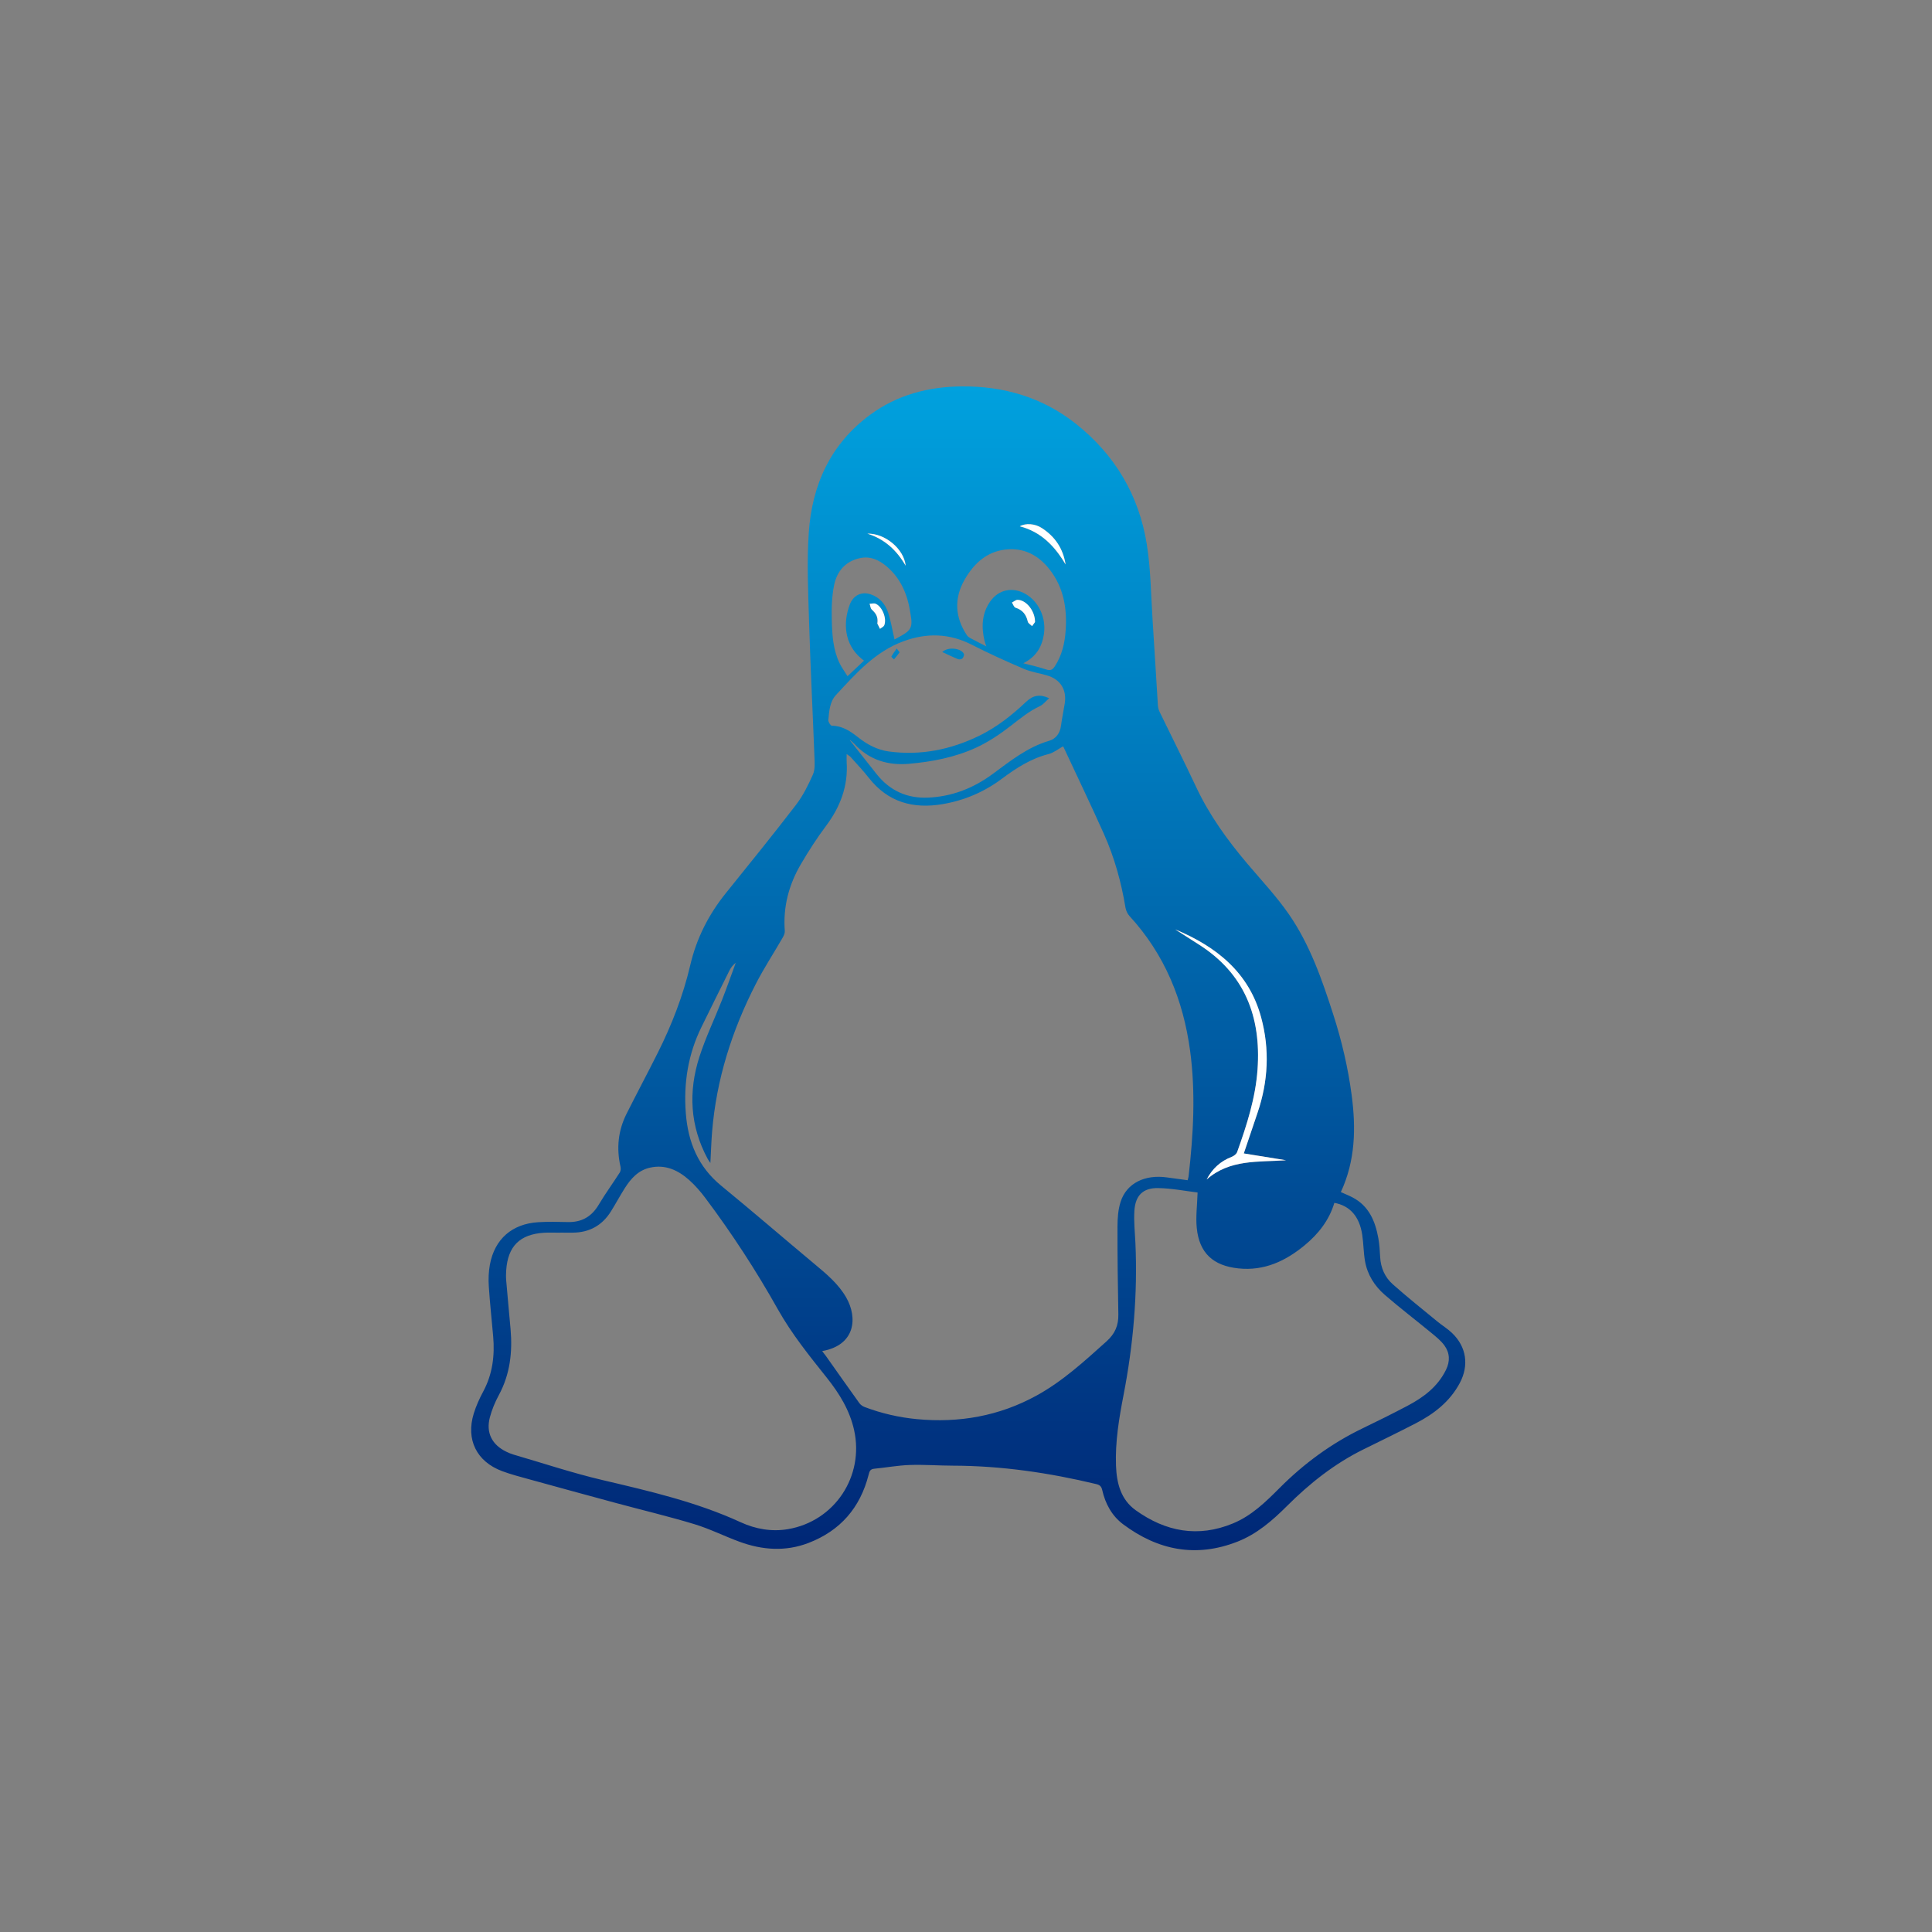 <?xml version="1.0" encoding="utf-8"?>
<!-- Generator: Adobe Illustrator 16.0.4, SVG Export Plug-In . SVG Version: 6.00 Build 0)  -->
<!DOCTYPE svg PUBLIC "-//W3C//DTD SVG 1.1//EN" "http://www.w3.org/Graphics/SVG/1.1/DTD/svg11.dtd">
<svg version="1.1" id="Layer_1" xmlns="http://www.w3.org/2000/svg" xmlns:xlink="http://www.w3.org/1999/xlink" x="0px" y="0px"
	 width="720px" height="720px" viewBox="0 0 720 720" enable-background="new 0 0 720 720" xml:space="preserve">
<rect x="0" y="0" width="720" height="720" fill="#808080" stroke="none"/>
<g display="none">
	<linearGradient id="SVGID_1_" gradientUnits="userSpaceOnUse" x1="360.014" y1="148.285" x2="360.014" y2="579.001">
		<stop  offset="0" style="stop-color:#00A1DE"/>
		<stop  offset="1" style="stop-color:#002776"/>
	</linearGradient>
	<path display="inline" fill="url(#SVGID_1_)" d="M184.274,392.36c0-9.588,0-19.176,0-28.766c0.895-5.588,1.681-11.196,2.704-16.761
		c5.551-30.218,18.6-56.299,43.375-75.284c22.878-17.532,48.695-25.955,77.504-19.966c11.913,2.477,23.506,7.1,34.789,11.837
		c13.401,5.626,26.125,5.83,39.508,0.018c10.408-4.52,21.191-8.382,32.105-11.49c38.898-11.082,82.883,3.632,107.041,35.346
		c0.959,1.259,1.838,2.577,2.84,3.983c-1.482,1.043-2.588,1.795-3.668,2.583c-30.42,22.197-46.186,51.58-42.117,89.67
		c3.918,36.688,24.176,61.914,57.398,77.149c0,0.299,0,0.6,0,0.898c-0.633,1.501-1.346,2.973-1.889,4.506
		c-12.184,34.329-30.807,64.781-55.914,91.096c-14.305,14.992-32.053,21.464-52.641,16.467c-8.791-2.134-17.197-5.978-25.641-9.386
		c-18.484-7.464-37.281-8.433-56.212-2.445c-13.342,4.22-26.427,9.256-39.627,13.927c-4.494,0-8.989,0-13.483,0
		c-15.877-3.67-27.893-13.269-38.266-25.222c-32.351-37.275-53.687-80.027-63.23-128.512
		C186.922,412.205,185.78,402.248,184.274,392.36z"/>
	<linearGradient id="SVGID_2_" gradientUnits="userSpaceOnUse" x1="402.44" y1="144.257" x2="402.439" y2="575.599">
		<stop  offset="0" style="stop-color:#00A1DE"/>
		<stop  offset="1" style="stop-color:#002776"/>
	</linearGradient>
	<path display="inline" fill-rule="evenodd" clip-rule="evenodd" fill="url(#SVGID_2_)" d="M445.861,144.257
		c1.561,40.434-15.213,70.863-50.168,91.094c-9.852,5.703-20.74,8.379-32.223,8.607c-3.358,0.066-4.843-1.13-4.507-4.318
		c0.876-8.296,0.66-16.955,3.06-24.803c11.592-37.924,37.156-61.145,75.926-69.747c0.859-0.19,1.68-0.552,2.52-0.834
		C442.266,144.257,444.064,144.257,445.861,144.257z"/>
</g>
<linearGradient id="SVGID_3_" gradientUnits="userSpaceOnUse" x1="359.5" y1="179.334" x2="359.5" y2="566.836">
	<stop  offset="0" style="stop-color:#00A1DE"/>
	<stop  offset="1" style="stop-color:#002776"/>
</linearGradient>
<path display="none" fill="url(#SVGID_3_)" d="M166.346,234.198l157.872-21.499l0.069,152.28l-157.796,0.898L166.346,234.198z
	 M324.143,382.527l0.123,152.408L166.47,513.244L166.46,381.5L324.143,382.527z M343.28,209.887l209.327-30.552v183.708
	l-209.327,1.658V209.887z M552.654,383.957l-0.047,182.879L343.28,537.289l-0.293-153.674L552.654,383.957z"/>
<g id="_x33_GJD3N_1_">
	<g>
		<linearGradient id="SVGID_4_" gradientUnits="userSpaceOnUse" x1="360.828" y1="143.998" x2="360.828" y2="577.71">
			<stop  offset="0" style="stop-color:#00A1DE"/>
			<stop  offset="1" style="stop-color:#002776"/>
		</linearGradient>
		<path fill-rule="evenodd" clip-rule="evenodd" fill="url(#SVGID_4_)" d="M499.691,444.254c1.599,0.721,2.995,1.273,4.318,1.961
			c6.153,3.193,8.502,8.861,9.656,15.213c0.422,2.32,0.555,4.703,0.682,7.064c0.216,4.014,1.78,7.52,4.687,10.107
			c5.403,4.809,11.078,9.312,16.666,13.914c1.77,1.457,3.765,2.662,5.415,4.236c5.404,5.154,6.405,12.088,2.908,18.658
			c-3.701,6.951-9.611,11.506-16.414,15.025c-6.432,3.326-12.947,6.488-19.444,9.688c-10.816,5.33-20.106,12.697-28.596,21.176
			c-5.41,5.402-11.171,10.393-18.405,13.23c-15.406,6.045-29.58,3.252-42.571-6.447c-4.21-3.143-6.671-7.662-7.827-12.791
			c-0.3-1.324-0.893-1.891-2.185-2.203c-17.575-4.223-35.349-6.834-53.463-6.875c-5.383-0.014-10.771-0.436-16.143-0.25
			c-4.429,0.154-8.831,0.977-13.256,1.404c-1.506,0.146-1.728,1.117-2.021,2.266c-3.128,12.279-10.567,20.846-22.395,25.385
			c-8.563,3.287-17.211,2.664-25.692-0.445c-5.651-2.07-11.08-4.814-16.821-6.553c-9.594-2.908-19.366-5.225-29.05-7.84
			c-10.86-2.932-21.711-5.9-32.555-8.895c-3.383-0.934-6.8-1.814-10.081-3.043c-9.489-3.557-13.531-11.734-10.555-21.434
			c0.877-2.857,2.145-5.637,3.56-8.279c3.457-6.447,4.299-13.312,3.688-20.455c-0.531-6.223-1.233-12.432-1.634-18.662
			c-0.174-2.697-0.086-5.488,0.409-8.141c1.779-9.529,8.271-15.191,18.018-15.791c3.648-0.223,7.322-0.143,10.981-0.053
			c5.155,0.129,8.881-1.969,11.537-6.443c2.444-4.119,5.292-7.998,7.873-12.041c0.358-0.561,0.412-1.496,0.257-2.18
			c-1.557-6.842-0.881-13.432,2.265-19.695c3.798-7.562,7.779-15.031,11.573-22.596c5.257-10.482,9.496-21.365,12.168-32.802
			c2.332-9.974,6.817-18.819,13.221-26.775c8.78-10.907,17.603-21.782,26.13-32.885c2.629-3.422,4.621-7.424,6.369-11.395
			c0.839-1.905,0.639-4.368,0.556-6.565c-0.636-16.788-1.499-33.569-2.006-50.36c-0.333-11.039-0.86-22.138-0.114-33.13
			c1.206-17.786,8.056-33.079,22.869-43.979c10.151-7.469,21.771-10.483,34.171-10.58c15.61-0.122,29.979,4.06,42.351,13.806
			c14.654,11.546,23.675,26.72,26.598,45.085c1.492,9.385,1.543,19.004,2.17,28.522c0.689,10.458,1.281,20.921,1.952,31.379
			c0.054,0.836,0.265,1.719,0.63,2.471c4.529,9.353,9.22,18.629,13.63,28.037c4.919,10.492,11.611,19.747,19.053,28.54
			c5.28,6.24,10.93,12.243,15.556,18.945c7.806,11.313,12.29,24.264,16.479,37.254c3.177,9.846,5.526,19.904,6.878,30.168
			C505.349,420.469,505.116,432.562,499.691,444.254z M396.124,278.167c-1.82,1.001-3.451,2.367-5.31,2.837
			c-6.567,1.662-12.072,5.196-17.384,9.17c-6.609,4.947-14.002,8.115-22.132,9.499c-10.948,1.864-20.344-0.679-27.469-9.74
			c-2.126-2.704-4.507-5.209-6.797-7.783c-0.335-0.375-0.814-0.62-1.512-1.137c0,1.265-0.047,2.124,0.007,2.976
			c0.574,8.959-2.366,16.707-7.701,23.821c-3.393,4.524-6.469,9.317-9.335,14.197c-4.497,7.656-6.711,15.951-6.021,24.923
			c0.063,0.826-0.375,1.781-0.814,2.542c-3.33,5.777-6.999,11.375-10.034,17.301c-8.849,17.271-14.638,35.502-16.238,54.938
			c-0.31,3.754-0.421,7.525-0.645,11.689c-0.469-0.701-0.758-1.066-0.977-1.469c-6.639-12.262-7.294-25.117-3.093-38.15
			c2.324-7.211,5.647-14.094,8.422-21.164c1.793-4.572,3.409-9.213,5.105-13.821c-1.066,0.832-1.814,1.803-2.352,2.879
			c-3.494,6.989-6.95,13.997-10.401,21.007c-5.012,10.176-6.734,20.926-5.858,32.203c0.836,10.783,4.588,19.947,13.194,26.996
			c11.715,9.594,23.172,19.502,34.8,29.203c4.424,3.691,8.836,7.336,11.769,12.436c4.275,7.428,3.59,17.746-8.953,19.992
			c0.523,0.684,1.012,1.277,1.455,1.902c4.139,5.846,8.25,11.709,12.432,17.523c0.456,0.633,1.243,1.154,1.986,1.436
			c6.273,2.363,12.752,3.861,19.434,4.494c15.701,1.484,30.605-1.125,44.505-8.736c9.786-5.357,17.917-12.844,26.155-20.24
			c3.196-2.871,4.488-5.961,4.412-10.068c-0.199-10.904-0.351-21.811-0.319-32.717c0.009-3.111,0.229-6.379,1.186-9.303
			c2.249-6.885,9.018-10.197,17.315-9.008c2.534,0.365,5.073,0.689,7.637,1.035c0.155-0.604,0.312-1.01,0.359-1.428
			c1.778-15.588,2.682-31.176,0.565-46.82c-2.566-18.986-9.496-35.962-22.585-50.208c-0.765-0.83-1.318-2.06-1.504-3.182
			c-1.57-9.458-4.108-18.648-8.021-27.389c-4.86-10.858-10.012-21.586-15.046-32.367
			C396.275,278.253,396.082,278.122,396.124,278.167z M208.701,459.369c0,0.008,0,0.018,0,0.023c-2.01,0-4.027-0.109-6.029,0.02
			c-8.955,0.582-13.409,5.033-14.023,13.959c-0.088,1.283-0.109,2.588,0,3.869c0.509,6.006,1.088,12.008,1.618,18.012
			c0.759,8.6-0.16,16.873-4.356,24.637c-1.419,2.625-2.605,5.463-3.361,8.344c-1.495,5.695,0.808,10.203,6.109,12.762
			c0.837,0.402,1.7,0.787,2.589,1.047c11.075,3.227,22.047,6.891,33.262,9.529c17.533,4.123,35.027,8.146,51.511,15.721
			c5.517,2.535,11.539,3.623,17.667,2.572c17.364-2.975,28.442-19.672,24.609-36.932c-1.646-7.406-5.526-13.66-10.161-19.482
			c-6.528-8.201-13.109-16.346-18.265-25.533c-8.086-14.412-17.095-28.234-27.006-41.457c-1.798-2.398-3.802-4.713-6.034-6.703
			c-4.116-3.67-8.867-5.887-14.589-4.609c-4.387,0.98-7.147,4.088-9.419,7.678c-1.803,2.846-3.39,5.828-5.182,8.682
			c-3.273,5.213-8.035,7.83-14.2,7.863C211.86,459.377,210.281,459.369,208.701,459.369z M446.31,444.408
			c-4.547-0.543-9.635-1.566-14.739-1.646c-5.615-0.088-8.445,2.758-8.816,8.424c-0.262,3.98,0.199,8.01,0.379,12.014
			c0.856,19.074-0.792,37.943-4.42,56.674c-1.688,8.723-3.154,17.5-2.81,26.439c0.249,6.447,1.797,12.531,7.317,16.494
			c11.159,8.01,23.262,10.322,36.292,4.92c6.926-2.869,12.183-8.012,17.355-13.203c9.091-9.123,19.316-16.627,30.939-22.229
			c5.604-2.699,11.176-5.473,16.681-8.369c5.982-3.148,11.269-7.09,14.378-13.398c1.587-3.221,1.445-6.334-0.582-9.123
			c-1.316-1.811-3.166-3.273-4.92-4.721c-5.75-4.738-11.687-9.258-17.312-14.139c-3.798-3.295-6.48-7.52-7.356-12.574
			c-0.561-3.238-0.543-6.574-1.038-9.826c-1.041-6.826-4.594-10.818-10.385-11.881c-1.922,6.469-5.93,11.566-11.035,15.789
			c-7.125,5.893-15.065,9.645-24.67,8.648c-9.43-0.977-14.632-5.697-15.569-15.051C445.577,453.445,446.165,449.137,446.31,444.408z
			 M316.767,275.75c-0.015,0.041-0.03,0.081-0.046,0.121c3.332,4.219,6.645,8.453,9.999,12.653c4.86,6.083,11.225,9.031,18.984,8.73
			c8.938-0.347,16.971-3.472,24.114-8.725c6.647-4.888,13.047-10.074,21.188-12.466c2.528-0.743,4.03-2.819,4.396-5.614
			c0.364-2.768,0.947-5.507,1.394-8.266c0.829-5.134-1.632-9.04-6.624-10.482c-2.891-0.836-5.936-1.286-8.676-2.46
			c-6.506-2.789-12.974-5.708-19.271-8.936c-8.405-4.309-16.857-4.526-25.587-1.305c-10.579,3.905-17.76,12.089-25.1,20.015
			c-2.325,2.511-2.534,6.035-2.844,9.313c-0.066,0.695,0.841,2.123,1.31,2.127c3.867,0.037,6.823,1.981,9.661,4.23
			c3.433,2.722,7.199,4.774,11.572,5.367c11.803,1.601,23.029-0.674,33.619-5.817c6.54-3.176,12.262-7.686,17.552-12.698
			c2.575-2.441,5.121-2.945,8.573-1.327c-1.255,1.106-2.172,2.342-3.398,2.915c-4.08,1.909-7.467,4.711-10.994,7.442
			c-3.991,3.091-8.295,5.978-12.864,8.077c-7.869,3.614-16.39,5.252-24.985,6.002c-7.788,0.679-14.795-1.404-20.286-7.368
			C317.942,276.724,317.332,276.258,316.767,275.75z M367.575,240.887c-0.303-0.915-0.519-1.433-0.646-1.972
			c-1.224-5.148-1.085-10.151,2.021-14.666c3.151-4.58,8.455-5.667,13.269-2.881c5.029,2.91,7.772,9.109,6.784,15.176
			c-0.756,4.638-2.938,8.282-7.654,10.632c3.188,0.843,5.929,1.423,8.563,2.319c1.545,0.526,2.323,0.133,3.158-1.133
			c2.694-4.088,3.743-8.654,4.074-13.432c0.571-8.258-0.773-16.06-6.02-22.752c-3.731-4.761-8.623-7.694-14.795-7.5
			c-7.89,0.249-13.194,4.924-16.867,11.377c-3.943,6.927-3.605,13.975,0.878,20.684c0.298,0.447,0.802,0.809,1.285,1.071
			C363.451,238.795,365.31,239.722,367.575,240.887z M333.36,238.31c1.456-0.861,3.298-1.654,4.767-2.89
			c2.278-1.914,1.492-4.557,1.126-7.031c-1.011-6.807-3.54-12.855-8.927-17.389c-2.781-2.34-5.947-3.792-9.711-3.03
			c-5.409,1.094-8.621,4.808-9.706,9.82c-0.939,4.345-1.033,8.951-0.921,13.427c0.137,5.43,0.475,10.933,2.916,15.969
			c0.781,1.611,1.87,3.073,2.945,4.807c2.252-2.123,4.124-3.888,6.132-5.783c-0.425-0.337-0.711-0.554-0.984-0.783
			c-6.433-5.384-6.824-13.361-4.343-20.046c1.322-3.559,4.412-5.012,7.757-3.911c3.309,1.088,5.466,3.552,6.527,6.703
			C331.999,231.32,332.511,234.65,333.36,238.31z M437.979,346.371c2.895,1.852,5.781,3.715,8.686,5.552
			c17.195,10.875,23.358,26.987,21.987,46.588c-0.748,10.689-4.018,20.801-7.595,30.809c-0.271,0.762-1.237,1.498-2.048,1.809
			c-4.156,1.596-7.205,4.369-9.323,8.43c8.684-7.619,19.254-6.426,29.583-7.168c-5.239-0.846-10.479-1.691-15.738-2.541
			c1.685-4.99,3.389-10.072,5.115-15.145c3.994-11.732,4.577-23.65,1.333-35.596C465.437,362.385,453.305,352.774,437.979,346.371z
			 M397.111,210.357c-0.903-5.903-3.927-10.39-8.887-13.597c-2.498-1.615-5.979-1.905-8.176-0.621
			C388.061,198.217,393.125,203.617,397.111,210.357z M385.721,231.834c0.063-4.183-3.355-8.3-6.511-8.286
			c-0.698,0.003-1.393,0.657-2.089,1.01c0.438,0.66,0.748,1.724,1.337,1.911c2.621,0.834,3.977,2.551,4.564,5.167
			c0.146,0.653,1.045,1.136,1.598,1.698C385.085,232.701,385.55,232.067,385.721,231.834z M326.965,232.398
			c0.168,0.335,0.577,1.147,0.984,1.958c0.55-0.45,1.378-0.792,1.6-1.369c0.978-2.535-0.729-6.832-3.17-7.969
			c-0.633-0.295-1.528-0.029-2.303-0.02c0.256,0.731,0.309,1.677,0.808,2.154C326.235,228.44,327.375,229.724,326.965,232.398z
			 M337.513,210.829c-0.599-6.263-7.732-12.152-14.262-11.954C329.644,200.88,334.129,204.988,337.513,210.829z"/>
		<path fill-rule="evenodd" clip-rule="evenodd" fill="#FFFFFF" d="M437.979,346.371c15.325,6.403,27.457,16.014,32,32.738
			c3.244,11.945,2.661,23.863-1.333,35.596c-1.727,5.072-3.431,10.154-5.115,15.145c5.259,0.85,10.499,1.695,15.738,2.541
			c-10.329,0.742-20.899-0.451-29.583,7.168c2.118-4.061,5.167-6.834,9.323-8.43c0.811-0.311,1.776-1.047,2.048-1.809
			c3.577-10.008,6.847-20.119,7.595-30.809c1.371-19.602-4.792-35.713-21.987-46.588
			C443.761,350.086,440.874,348.223,437.979,346.371z"/>
		<path fill-rule="evenodd" clip-rule="evenodd" fill="#FFFFFF" d="M397.111,210.357c-3.986-6.74-9.051-12.14-17.062-14.217
			c2.197-1.284,5.678-0.994,8.176,0.621C393.185,199.967,396.208,204.454,397.111,210.357z"/>
		<path fill-rule="evenodd" clip-rule="evenodd" fill="#FFFFFF" d="M385.721,231.834c-0.171,0.233-0.636,0.867-1.101,1.5
			c-0.553-0.562-1.451-1.045-1.598-1.698c-0.588-2.616-1.943-4.333-4.564-5.167c-0.589-0.187-0.899-1.251-1.337-1.911
			c0.696-0.354,1.391-1.007,2.089-1.01C382.365,223.534,385.784,227.652,385.721,231.834z"/>
		<path fill-rule="evenodd" clip-rule="evenodd" fill="#FFFFFF" d="M326.965,232.398c0.41-2.674-0.73-3.958-2.08-5.245
			c-0.5-0.477-0.552-1.422-0.808-2.154c0.774-0.009,1.669-0.275,2.303,0.02c2.441,1.137,4.147,5.434,3.17,7.969
			c-0.222,0.576-1.05,0.918-1.6,1.369C327.542,233.545,327.133,232.733,326.965,232.398z"/>
		<path fill-rule="evenodd" clip-rule="evenodd" fill="#FFFFFF" d="M337.513,210.829c-3.384-5.841-7.87-9.948-14.262-11.954
			C329.781,198.676,336.914,204.565,337.513,210.829z"/>
		<linearGradient id="SVGID_5_" gradientUnits="userSpaceOnUse" x1="355.209" y1="147.055" x2="355.209" y2="576.388">
			<stop  offset="0" style="stop-color:#00A1DE"/>
			<stop  offset="1" style="stop-color:#002776"/>
		</linearGradient>
		<path fill-rule="evenodd" clip-rule="evenodd" fill="url(#SVGID_5_)" d="M351.161,242.994c2.085-2.041,6.969-1.484,8.035,0.652
			c0.203,0.408-0.137,1.317-0.52,1.714c-0.315,0.329-1.158,0.482-1.602,0.304C355.15,244.893,353.285,243.971,351.161,242.994z"/>
		<linearGradient id="SVGID_6_" gradientUnits="userSpaceOnUse" x1="333.713" y1="146.17" x2="333.713" y2="576">
			<stop  offset="0" style="stop-color:#00A1DE"/>
			<stop  offset="1" style="stop-color:#002776"/>
		</linearGradient>
		<path fill-rule="evenodd" clip-rule="evenodd" fill="url(#SVGID_6_)" d="M334.168,241.67c0.6,0.81,1.138,1.346,1.06,1.462
			c-0.617,0.91-1.354,1.74-2.053,2.595c-0.345-0.354-1.049-0.893-0.978-1.031C332.681,243.76,333.33,242.909,334.168,241.67z"/>
	</g>
</g>
</svg>
